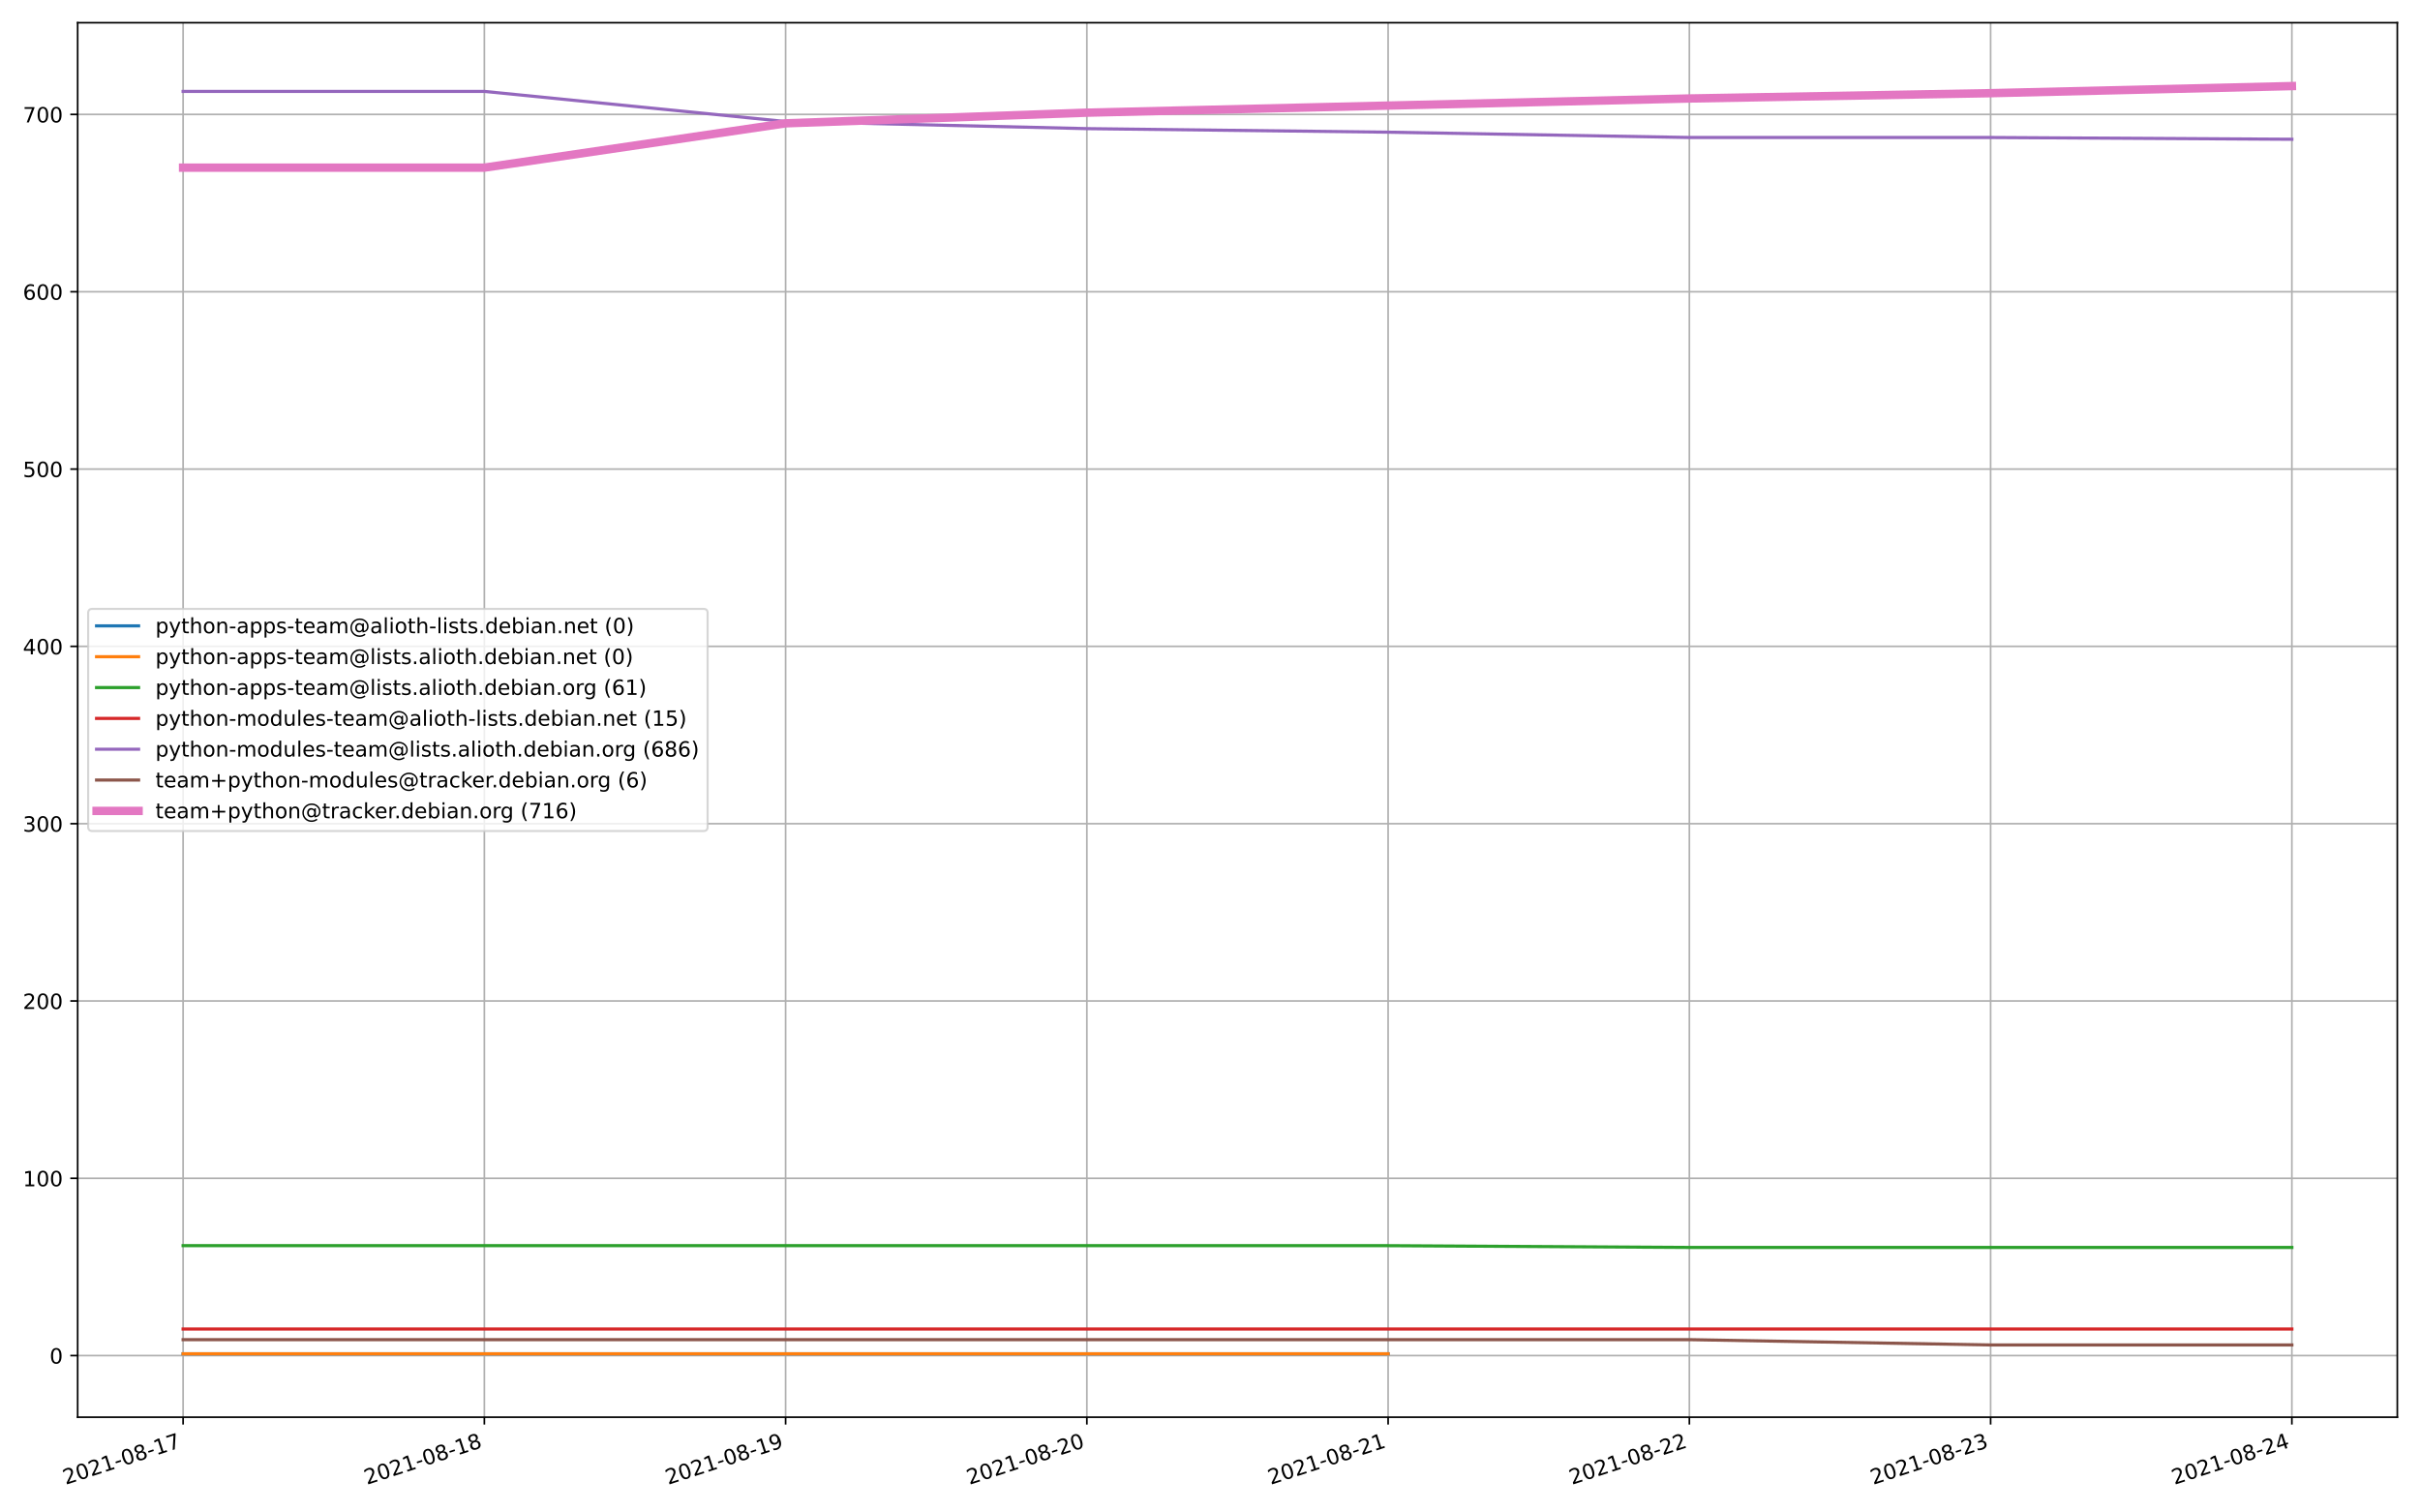 <?xml version="1.0" encoding="utf-8" standalone="no"?>
<!DOCTYPE svg PUBLIC "-//W3C//DTD SVG 1.1//EN"
  "http://www.w3.org/Graphics/SVG/1.1/DTD/svg11.dtd">
<!-- Created with matplotlib (https://matplotlib.org/) -->
<svg height="720pt" version="1.1" viewBox="0 0 1152 720" width="1152pt" xmlns="http://www.w3.org/2000/svg" xmlns:xlink="http://www.w3.org/1999/xlink">
 <defs>
  <style type="text/css">*{stroke-linecap:butt;stroke-linejoin:round;}</style>
 </defs>
 <g id="figure_1">
  <g id="patch_1">
   <path d="M 0 720 
L 1152 720 
L 1152 0 
L 0 0 
z
" style="fill:#ffffff;"/>
  </g>
  <g id="axes_1">
   <g id="patch_2">
    <path d="M 36.97 674.647 
L 1141.2 674.647 
L 1141.2 10.8 
L 36.97 10.8 
z
" style="fill:#ffffff;"/>
   </g>
   <g id="matplotlib.axis_1">
    <g id="xtick_1">
     <g id="line2d_1">
      <path clip-path="url(#p0befd4558a)" d="M 87.162 674.647 
L 87.162 10.8 
" style="fill:none;stroke:#b0b0b0;stroke-linecap:square;stroke-width:0.8;"/>
     </g>
     <g id="line2d_2">
      <defs>
       <path d="M 0 0 
L 0 3.5 
" id="m22c83b4090" style="stroke:#000000;stroke-width:0.8;"/>
      </defs>
      <g>
       <use style="stroke:#000000;stroke-width:0.8;" x="87.162" xlink:href="#m22c83b4090" y="674.647"/>
      </g>
     </g>
     <g id="text_1">
      <!-- 2021-08-17 -->
      <g transform="translate(31.248 706.832)rotate(-18)scale(0.1 -0.1)">
       <defs>
        <path d="M 19.188 8.297 
L 53.609 8.297 
L 53.609 0 
L 7.328 0 
L 7.328 8.297 
Q 12.938 14.109 22.625 23.891 
Q 32.328 33.688 34.812 36.531 
Q 39.547 41.844 41.422 45.531 
Q 43.312 49.219 43.312 52.781 
Q 43.312 58.594 39.234 62.25 
Q 35.156 65.922 28.609 65.922 
Q 23.969 65.922 18.812 64.312 
Q 13.672 62.703 7.812 59.422 
L 7.812 69.391 
Q 13.766 71.781 18.938 73 
Q 24.125 74.219 28.422 74.219 
Q 39.75 74.219 46.484 68.547 
Q 53.219 62.891 53.219 53.422 
Q 53.219 48.922 51.531 44.891 
Q 49.859 40.875 45.406 35.406 
Q 44.188 33.984 37.641 27.219 
Q 31.109 20.453 19.188 8.297 
z
" id="DejaVuSans-50"/>
        <path d="M 31.781 66.406 
Q 24.172 66.406 20.328 58.906 
Q 16.5 51.422 16.5 36.375 
Q 16.5 21.391 20.328 13.891 
Q 24.172 6.391 31.781 6.391 
Q 39.453 6.391 43.281 13.891 
Q 47.125 21.391 47.125 36.375 
Q 47.125 51.422 43.281 58.906 
Q 39.453 66.406 31.781 66.406 
z
M 31.781 74.219 
Q 44.047 74.219 50.516 64.516 
Q 56.984 54.828 56.984 36.375 
Q 56.984 17.969 50.516 8.266 
Q 44.047 -1.422 31.781 -1.422 
Q 19.531 -1.422 13.062 8.266 
Q 6.594 17.969 6.594 36.375 
Q 6.594 54.828 13.062 64.516 
Q 19.531 74.219 31.781 74.219 
z
" id="DejaVuSans-48"/>
        <path d="M 12.406 8.297 
L 28.516 8.297 
L 28.516 63.922 
L 10.984 60.406 
L 10.984 69.391 
L 28.422 72.906 
L 38.281 72.906 
L 38.281 8.297 
L 54.391 8.297 
L 54.391 0 
L 12.406 0 
z
" id="DejaVuSans-49"/>
        <path d="M 4.891 31.391 
L 31.203 31.391 
L 31.203 23.391 
L 4.891 23.391 
z
" id="DejaVuSans-45"/>
        <path d="M 31.781 34.625 
Q 24.75 34.625 20.719 30.859 
Q 16.703 27.094 16.703 20.516 
Q 16.703 13.922 20.719 10.156 
Q 24.75 6.391 31.781 6.391 
Q 38.812 6.391 42.859 10.172 
Q 46.922 13.969 46.922 20.516 
Q 46.922 27.094 42.891 30.859 
Q 38.875 34.625 31.781 34.625 
z
M 21.922 38.812 
Q 15.578 40.375 12.031 44.719 
Q 8.5 49.078 8.5 55.328 
Q 8.5 64.062 14.719 69.141 
Q 20.953 74.219 31.781 74.219 
Q 42.672 74.219 48.875 69.141 
Q 55.078 64.062 55.078 55.328 
Q 55.078 49.078 51.531 44.719 
Q 48 40.375 41.703 38.812 
Q 48.828 37.156 52.797 32.312 
Q 56.781 27.484 56.781 20.516 
Q 56.781 9.906 50.312 4.234 
Q 43.844 -1.422 31.781 -1.422 
Q 19.734 -1.422 13.25 4.234 
Q 6.781 9.906 6.781 20.516 
Q 6.781 27.484 10.781 32.312 
Q 14.797 37.156 21.922 38.812 
z
M 18.312 54.391 
Q 18.312 48.734 21.844 45.562 
Q 25.391 42.391 31.781 42.391 
Q 38.141 42.391 41.719 45.562 
Q 45.312 48.734 45.312 54.391 
Q 45.312 60.062 41.719 63.234 
Q 38.141 66.406 31.781 66.406 
Q 25.391 66.406 21.844 63.234 
Q 18.312 60.062 18.312 54.391 
z
" id="DejaVuSans-56"/>
        <path d="M 8.203 72.906 
L 55.078 72.906 
L 55.078 68.703 
L 28.609 0 
L 18.312 0 
L 43.219 64.594 
L 8.203 64.594 
z
" id="DejaVuSans-55"/>
       </defs>
       <use xlink:href="#DejaVuSans-50"/>
       <use x="63.623" xlink:href="#DejaVuSans-48"/>
       <use x="127.246" xlink:href="#DejaVuSans-50"/>
       <use x="190.869" xlink:href="#DejaVuSans-49"/>
       <use x="254.492" xlink:href="#DejaVuSans-45"/>
       <use x="290.576" xlink:href="#DejaVuSans-48"/>
       <use x="354.199" xlink:href="#DejaVuSans-56"/>
       <use x="417.822" xlink:href="#DejaVuSans-45"/>
       <use x="453.906" xlink:href="#DejaVuSans-49"/>
       <use x="517.529" xlink:href="#DejaVuSans-55"/>
      </g>
     </g>
    </g>
    <g id="xtick_2">
     <g id="line2d_3">
      <path clip-path="url(#p0befd4558a)" d="M 230.569 674.647 
L 230.569 10.8 
" style="fill:none;stroke:#b0b0b0;stroke-linecap:square;stroke-width:0.8;"/>
     </g>
     <g id="line2d_4">
      <g>
       <use style="stroke:#000000;stroke-width:0.8;" x="230.569" xlink:href="#m22c83b4090" y="674.647"/>
      </g>
     </g>
     <g id="text_2">
      <!-- 2021-08-18 -->
      <g transform="translate(174.655 706.832)rotate(-18)scale(0.1 -0.1)">
       <use xlink:href="#DejaVuSans-50"/>
       <use x="63.623" xlink:href="#DejaVuSans-48"/>
       <use x="127.246" xlink:href="#DejaVuSans-50"/>
       <use x="190.869" xlink:href="#DejaVuSans-49"/>
       <use x="254.492" xlink:href="#DejaVuSans-45"/>
       <use x="290.576" xlink:href="#DejaVuSans-48"/>
       <use x="354.199" xlink:href="#DejaVuSans-56"/>
       <use x="417.822" xlink:href="#DejaVuSans-45"/>
       <use x="453.906" xlink:href="#DejaVuSans-49"/>
       <use x="517.529" xlink:href="#DejaVuSans-56"/>
      </g>
     </g>
    </g>
    <g id="xtick_3">
     <g id="line2d_5">
      <path clip-path="url(#p0befd4558a)" d="M 373.975 674.647 
L 373.975 10.8 
" style="fill:none;stroke:#b0b0b0;stroke-linecap:square;stroke-width:0.8;"/>
     </g>
     <g id="line2d_6">
      <g>
       <use style="stroke:#000000;stroke-width:0.8;" x="373.975" xlink:href="#m22c83b4090" y="674.647"/>
      </g>
     </g>
     <g id="text_3">
      <!-- 2021-08-19 -->
      <g transform="translate(318.061 706.832)rotate(-18)scale(0.1 -0.1)">
       <defs>
        <path d="M 10.984 1.516 
L 10.984 10.5 
Q 14.703 8.734 18.5 7.812 
Q 22.312 6.891 25.984 6.891 
Q 35.75 6.891 40.891 13.453 
Q 46.047 20.016 46.781 33.406 
Q 43.953 29.203 39.594 26.953 
Q 35.25 24.703 29.984 24.703 
Q 19.047 24.703 12.672 31.312 
Q 6.297 37.938 6.297 49.422 
Q 6.297 60.641 12.938 67.422 
Q 19.578 74.219 30.609 74.219 
Q 43.266 74.219 49.922 64.516 
Q 56.594 54.828 56.594 36.375 
Q 56.594 19.141 48.406 8.859 
Q 40.234 -1.422 26.422 -1.422 
Q 22.703 -1.422 18.891 -0.688 
Q 15.094 0.047 10.984 1.516 
z
M 30.609 32.422 
Q 37.25 32.422 41.125 36.953 
Q 45.016 41.5 45.016 49.422 
Q 45.016 57.281 41.125 61.844 
Q 37.25 66.406 30.609 66.406 
Q 23.969 66.406 20.094 61.844 
Q 16.219 57.281 16.219 49.422 
Q 16.219 41.5 20.094 36.953 
Q 23.969 32.422 30.609 32.422 
z
" id="DejaVuSans-57"/>
       </defs>
       <use xlink:href="#DejaVuSans-50"/>
       <use x="63.623" xlink:href="#DejaVuSans-48"/>
       <use x="127.246" xlink:href="#DejaVuSans-50"/>
       <use x="190.869" xlink:href="#DejaVuSans-49"/>
       <use x="254.492" xlink:href="#DejaVuSans-45"/>
       <use x="290.576" xlink:href="#DejaVuSans-48"/>
       <use x="354.199" xlink:href="#DejaVuSans-56"/>
       <use x="417.822" xlink:href="#DejaVuSans-45"/>
       <use x="453.906" xlink:href="#DejaVuSans-49"/>
       <use x="517.529" xlink:href="#DejaVuSans-57"/>
      </g>
     </g>
    </g>
    <g id="xtick_4">
     <g id="line2d_7">
      <path clip-path="url(#p0befd4558a)" d="M 517.382 674.647 
L 517.382 10.8 
" style="fill:none;stroke:#b0b0b0;stroke-linecap:square;stroke-width:0.8;"/>
     </g>
     <g id="line2d_8">
      <g>
       <use style="stroke:#000000;stroke-width:0.8;" x="517.382" xlink:href="#m22c83b4090" y="674.647"/>
      </g>
     </g>
     <g id="text_4">
      <!-- 2021-08-20 -->
      <g transform="translate(461.468 706.832)rotate(-18)scale(0.1 -0.1)">
       <use xlink:href="#DejaVuSans-50"/>
       <use x="63.623" xlink:href="#DejaVuSans-48"/>
       <use x="127.246" xlink:href="#DejaVuSans-50"/>
       <use x="190.869" xlink:href="#DejaVuSans-49"/>
       <use x="254.492" xlink:href="#DejaVuSans-45"/>
       <use x="290.576" xlink:href="#DejaVuSans-48"/>
       <use x="354.199" xlink:href="#DejaVuSans-56"/>
       <use x="417.822" xlink:href="#DejaVuSans-45"/>
       <use x="453.906" xlink:href="#DejaVuSans-50"/>
       <use x="517.529" xlink:href="#DejaVuSans-48"/>
      </g>
     </g>
    </g>
    <g id="xtick_5">
     <g id="line2d_9">
      <path clip-path="url(#p0befd4558a)" d="M 660.788 674.647 
L 660.788 10.8 
" style="fill:none;stroke:#b0b0b0;stroke-linecap:square;stroke-width:0.8;"/>
     </g>
     <g id="line2d_10">
      <g>
       <use style="stroke:#000000;stroke-width:0.8;" x="660.788" xlink:href="#m22c83b4090" y="674.647"/>
      </g>
     </g>
     <g id="text_5">
      <!-- 2021-08-21 -->
      <g transform="translate(604.874 706.832)rotate(-18)scale(0.1 -0.1)">
       <use xlink:href="#DejaVuSans-50"/>
       <use x="63.623" xlink:href="#DejaVuSans-48"/>
       <use x="127.246" xlink:href="#DejaVuSans-50"/>
       <use x="190.869" xlink:href="#DejaVuSans-49"/>
       <use x="254.492" xlink:href="#DejaVuSans-45"/>
       <use x="290.576" xlink:href="#DejaVuSans-48"/>
       <use x="354.199" xlink:href="#DejaVuSans-56"/>
       <use x="417.822" xlink:href="#DejaVuSans-45"/>
       <use x="453.906" xlink:href="#DejaVuSans-50"/>
       <use x="517.529" xlink:href="#DejaVuSans-49"/>
      </g>
     </g>
    </g>
    <g id="xtick_6">
     <g id="line2d_11">
      <path clip-path="url(#p0befd4558a)" d="M 804.195 674.647 
L 804.195 10.8 
" style="fill:none;stroke:#b0b0b0;stroke-linecap:square;stroke-width:0.8;"/>
     </g>
     <g id="line2d_12">
      <g>
       <use style="stroke:#000000;stroke-width:0.8;" x="804.195" xlink:href="#m22c83b4090" y="674.647"/>
      </g>
     </g>
     <g id="text_6">
      <!-- 2021-08-22 -->
      <g transform="translate(748.281 706.832)rotate(-18)scale(0.1 -0.1)">
       <use xlink:href="#DejaVuSans-50"/>
       <use x="63.623" xlink:href="#DejaVuSans-48"/>
       <use x="127.246" xlink:href="#DejaVuSans-50"/>
       <use x="190.869" xlink:href="#DejaVuSans-49"/>
       <use x="254.492" xlink:href="#DejaVuSans-45"/>
       <use x="290.576" xlink:href="#DejaVuSans-48"/>
       <use x="354.199" xlink:href="#DejaVuSans-56"/>
       <use x="417.822" xlink:href="#DejaVuSans-45"/>
       <use x="453.906" xlink:href="#DejaVuSans-50"/>
       <use x="517.529" xlink:href="#DejaVuSans-50"/>
      </g>
     </g>
    </g>
    <g id="xtick_7">
     <g id="line2d_13">
      <path clip-path="url(#p0befd4558a)" d="M 947.601 674.647 
L 947.601 10.8 
" style="fill:none;stroke:#b0b0b0;stroke-linecap:square;stroke-width:0.8;"/>
     </g>
     <g id="line2d_14">
      <g>
       <use style="stroke:#000000;stroke-width:0.8;" x="947.601" xlink:href="#m22c83b4090" y="674.647"/>
      </g>
     </g>
     <g id="text_7">
      <!-- 2021-08-23 -->
      <g transform="translate(891.687 706.832)rotate(-18)scale(0.1 -0.1)">
       <defs>
        <path d="M 40.578 39.312 
Q 47.656 37.797 51.625 33 
Q 55.609 28.219 55.609 21.188 
Q 55.609 10.406 48.188 4.484 
Q 40.766 -1.422 27.094 -1.422 
Q 22.516 -1.422 17.656 -0.516 
Q 12.797 0.391 7.625 2.203 
L 7.625 11.719 
Q 11.719 9.328 16.594 8.109 
Q 21.484 6.891 26.812 6.891 
Q 36.078 6.891 40.938 10.547 
Q 45.797 14.203 45.797 21.188 
Q 45.797 27.641 41.281 31.266 
Q 36.766 34.906 28.719 34.906 
L 20.219 34.906 
L 20.219 43.016 
L 29.109 43.016 
Q 36.375 43.016 40.234 45.922 
Q 44.094 48.828 44.094 54.297 
Q 44.094 59.906 40.109 62.906 
Q 36.141 65.922 28.719 65.922 
Q 24.656 65.922 20.016 65.031 
Q 15.375 64.156 9.812 62.312 
L 9.812 71.094 
Q 15.438 72.656 20.344 73.438 
Q 25.25 74.219 29.594 74.219 
Q 40.828 74.219 47.359 69.109 
Q 53.906 64.016 53.906 55.328 
Q 53.906 49.266 50.438 45.094 
Q 46.969 40.922 40.578 39.312 
z
" id="DejaVuSans-51"/>
       </defs>
       <use xlink:href="#DejaVuSans-50"/>
       <use x="63.623" xlink:href="#DejaVuSans-48"/>
       <use x="127.246" xlink:href="#DejaVuSans-50"/>
       <use x="190.869" xlink:href="#DejaVuSans-49"/>
       <use x="254.492" xlink:href="#DejaVuSans-45"/>
       <use x="290.576" xlink:href="#DejaVuSans-48"/>
       <use x="354.199" xlink:href="#DejaVuSans-56"/>
       <use x="417.822" xlink:href="#DejaVuSans-45"/>
       <use x="453.906" xlink:href="#DejaVuSans-50"/>
       <use x="517.529" xlink:href="#DejaVuSans-51"/>
      </g>
     </g>
    </g>
    <g id="xtick_8">
     <g id="line2d_15">
      <path clip-path="url(#p0befd4558a)" d="M 1091.008 674.647 
L 1091.008 10.8 
" style="fill:none;stroke:#b0b0b0;stroke-linecap:square;stroke-width:0.8;"/>
     </g>
     <g id="line2d_16">
      <g>
       <use style="stroke:#000000;stroke-width:0.8;" x="1091.008" xlink:href="#m22c83b4090" y="674.647"/>
      </g>
     </g>
     <g id="text_8">
      <!-- 2021-08-24 -->
      <g transform="translate(1035.094 706.832)rotate(-18)scale(0.1 -0.1)">
       <defs>
        <path d="M 37.797 64.312 
L 12.891 25.391 
L 37.797 25.391 
z
M 35.203 72.906 
L 47.609 72.906 
L 47.609 25.391 
L 58.016 25.391 
L 58.016 17.188 
L 47.609 17.188 
L 47.609 0 
L 37.797 0 
L 37.797 17.188 
L 4.891 17.188 
L 4.891 26.703 
z
" id="DejaVuSans-52"/>
       </defs>
       <use xlink:href="#DejaVuSans-50"/>
       <use x="63.623" xlink:href="#DejaVuSans-48"/>
       <use x="127.246" xlink:href="#DejaVuSans-50"/>
       <use x="190.869" xlink:href="#DejaVuSans-49"/>
       <use x="254.492" xlink:href="#DejaVuSans-45"/>
       <use x="290.576" xlink:href="#DejaVuSans-48"/>
       <use x="354.199" xlink:href="#DejaVuSans-56"/>
       <use x="417.822" xlink:href="#DejaVuSans-45"/>
       <use x="453.906" xlink:href="#DejaVuSans-50"/>
       <use x="517.529" xlink:href="#DejaVuSans-52"/>
      </g>
     </g>
    </g>
   </g>
   <g id="matplotlib.axis_2">
    <g id="ytick_1">
     <g id="line2d_17">
      <path clip-path="url(#p0befd4558a)" d="M 36.97 645.316 
L 1141.2 645.316 
" style="fill:none;stroke:#b0b0b0;stroke-linecap:square;stroke-width:0.8;"/>
     </g>
     <g id="line2d_18">
      <defs>
       <path d="M 0 0 
L -3.5 0 
" id="me5b7f64c35" style="stroke:#000000;stroke-width:0.8;"/>
      </defs>
      <g>
       <use style="stroke:#000000;stroke-width:0.8;" x="36.97" xlink:href="#me5b7f64c35" y="645.316"/>
      </g>
     </g>
     <g id="text_9">
      <!-- 0 -->
      <g transform="translate(23.608 649.116)scale(0.1 -0.1)">
       <use xlink:href="#DejaVuSans-48"/>
      </g>
     </g>
    </g>
    <g id="ytick_2">
     <g id="line2d_19">
      <path clip-path="url(#p0befd4558a)" d="M 36.97 560.911 
L 1141.2 560.911 
" style="fill:none;stroke:#b0b0b0;stroke-linecap:square;stroke-width:0.8;"/>
     </g>
     <g id="line2d_20">
      <g>
       <use style="stroke:#000000;stroke-width:0.8;" x="36.97" xlink:href="#me5b7f64c35" y="560.911"/>
      </g>
     </g>
     <g id="text_10">
      <!-- 100 -->
      <g transform="translate(10.883 564.71)scale(0.1 -0.1)">
       <use xlink:href="#DejaVuSans-49"/>
       <use x="63.623" xlink:href="#DejaVuSans-48"/>
       <use x="127.246" xlink:href="#DejaVuSans-48"/>
      </g>
     </g>
    </g>
    <g id="ytick_3">
     <g id="line2d_21">
      <path clip-path="url(#p0befd4558a)" d="M 36.97 476.506 
L 1141.2 476.506 
" style="fill:none;stroke:#b0b0b0;stroke-linecap:square;stroke-width:0.8;"/>
     </g>
     <g id="line2d_22">
      <g>
       <use style="stroke:#000000;stroke-width:0.8;" x="36.97" xlink:href="#me5b7f64c35" y="476.506"/>
      </g>
     </g>
     <g id="text_11">
      <!-- 200 -->
      <g transform="translate(10.883 480.305)scale(0.1 -0.1)">
       <use xlink:href="#DejaVuSans-50"/>
       <use x="63.623" xlink:href="#DejaVuSans-48"/>
       <use x="127.246" xlink:href="#DejaVuSans-48"/>
      </g>
     </g>
    </g>
    <g id="ytick_4">
     <g id="line2d_23">
      <path clip-path="url(#p0befd4558a)" d="M 36.97 392.101 
L 1141.2 392.101 
" style="fill:none;stroke:#b0b0b0;stroke-linecap:square;stroke-width:0.8;"/>
     </g>
     <g id="line2d_24">
      <g>
       <use style="stroke:#000000;stroke-width:0.8;" x="36.97" xlink:href="#me5b7f64c35" y="392.101"/>
      </g>
     </g>
     <g id="text_12">
      <!-- 300 -->
      <g transform="translate(10.883 395.9)scale(0.1 -0.1)">
       <use xlink:href="#DejaVuSans-51"/>
       <use x="63.623" xlink:href="#DejaVuSans-48"/>
       <use x="127.246" xlink:href="#DejaVuSans-48"/>
      </g>
     </g>
    </g>
    <g id="ytick_5">
     <g id="line2d_25">
      <path clip-path="url(#p0befd4558a)" d="M 36.97 307.695 
L 1141.2 307.695 
" style="fill:none;stroke:#b0b0b0;stroke-linecap:square;stroke-width:0.8;"/>
     </g>
     <g id="line2d_26">
      <g>
       <use style="stroke:#000000;stroke-width:0.8;" x="36.97" xlink:href="#me5b7f64c35" y="307.695"/>
      </g>
     </g>
     <g id="text_13">
      <!-- 400 -->
      <g transform="translate(10.883 311.495)scale(0.1 -0.1)">
       <use xlink:href="#DejaVuSans-52"/>
       <use x="63.623" xlink:href="#DejaVuSans-48"/>
       <use x="127.246" xlink:href="#DejaVuSans-48"/>
      </g>
     </g>
    </g>
    <g id="ytick_6">
     <g id="line2d_27">
      <path clip-path="url(#p0befd4558a)" d="M 36.97 223.29 
L 1141.2 223.29 
" style="fill:none;stroke:#b0b0b0;stroke-linecap:square;stroke-width:0.8;"/>
     </g>
     <g id="line2d_28">
      <g>
       <use style="stroke:#000000;stroke-width:0.8;" x="36.97" xlink:href="#me5b7f64c35" y="223.29"/>
      </g>
     </g>
     <g id="text_14">
      <!-- 500 -->
      <g transform="translate(10.883 227.089)scale(0.1 -0.1)">
       <defs>
        <path d="M 10.797 72.906 
L 49.516 72.906 
L 49.516 64.594 
L 19.828 64.594 
L 19.828 46.734 
Q 21.969 47.469 24.109 47.828 
Q 26.266 48.188 28.422 48.188 
Q 40.625 48.188 47.75 41.5 
Q 54.891 34.812 54.891 23.391 
Q 54.891 11.625 47.562 5.094 
Q 40.234 -1.422 26.906 -1.422 
Q 22.312 -1.422 17.547 -0.641 
Q 12.797 0.141 7.719 1.703 
L 7.719 11.625 
Q 12.109 9.234 16.797 8.062 
Q 21.484 6.891 26.703 6.891 
Q 35.156 6.891 40.078 11.328 
Q 45.016 15.766 45.016 23.391 
Q 45.016 31 40.078 35.438 
Q 35.156 39.891 26.703 39.891 
Q 22.75 39.891 18.812 39.016 
Q 14.891 38.141 10.797 36.281 
z
" id="DejaVuSans-53"/>
       </defs>
       <use xlink:href="#DejaVuSans-53"/>
       <use x="63.623" xlink:href="#DejaVuSans-48"/>
       <use x="127.246" xlink:href="#DejaVuSans-48"/>
      </g>
     </g>
    </g>
    <g id="ytick_7">
     <g id="line2d_29">
      <path clip-path="url(#p0befd4558a)" d="M 36.97 138.885 
L 1141.2 138.885 
" style="fill:none;stroke:#b0b0b0;stroke-linecap:square;stroke-width:0.8;"/>
     </g>
     <g id="line2d_30">
      <g>
       <use style="stroke:#000000;stroke-width:0.8;" x="36.97" xlink:href="#me5b7f64c35" y="138.885"/>
      </g>
     </g>
     <g id="text_15">
      <!-- 600 -->
      <g transform="translate(10.883 142.684)scale(0.1 -0.1)">
       <defs>
        <path d="M 33.016 40.375 
Q 26.375 40.375 22.484 35.828 
Q 18.609 31.297 18.609 23.391 
Q 18.609 15.531 22.484 10.953 
Q 26.375 6.391 33.016 6.391 
Q 39.656 6.391 43.531 10.953 
Q 47.406 15.531 47.406 23.391 
Q 47.406 31.297 43.531 35.828 
Q 39.656 40.375 33.016 40.375 
z
M 52.594 71.297 
L 52.594 62.312 
Q 48.875 64.062 45.094 64.984 
Q 41.312 65.922 37.594 65.922 
Q 27.828 65.922 22.672 59.328 
Q 17.531 52.734 16.797 39.406 
Q 19.672 43.656 24.016 45.922 
Q 28.375 48.188 33.594 48.188 
Q 44.578 48.188 50.953 41.516 
Q 57.328 34.859 57.328 23.391 
Q 57.328 12.156 50.688 5.359 
Q 44.047 -1.422 33.016 -1.422 
Q 20.359 -1.422 13.672 8.266 
Q 6.984 17.969 6.984 36.375 
Q 6.984 53.656 15.188 63.938 
Q 23.391 74.219 37.203 74.219 
Q 40.922 74.219 44.703 73.484 
Q 48.484 72.75 52.594 71.297 
z
" id="DejaVuSans-54"/>
       </defs>
       <use xlink:href="#DejaVuSans-54"/>
       <use x="63.623" xlink:href="#DejaVuSans-48"/>
       <use x="127.246" xlink:href="#DejaVuSans-48"/>
      </g>
     </g>
    </g>
    <g id="ytick_8">
     <g id="line2d_31">
      <path clip-path="url(#p0befd4558a)" d="M 36.97 54.48 
L 1141.2 54.48 
" style="fill:none;stroke:#b0b0b0;stroke-linecap:square;stroke-width:0.8;"/>
     </g>
     <g id="line2d_32">
      <g>
       <use style="stroke:#000000;stroke-width:0.8;" x="36.97" xlink:href="#me5b7f64c35" y="54.48"/>
      </g>
     </g>
     <g id="text_16">
      <!-- 700 -->
      <g transform="translate(10.883 58.279)scale(0.1 -0.1)">
       <use xlink:href="#DejaVuSans-55"/>
       <use x="63.623" xlink:href="#DejaVuSans-48"/>
       <use x="127.246" xlink:href="#DejaVuSans-48"/>
      </g>
     </g>
    </g>
   </g>
   <g id="line2d_33">
    <path clip-path="url(#p0befd4558a)" d="M 87.162 644.472 
L 230.569 644.472 
L 373.975 644.472 
L 517.382 644.472 
L 660.788 644.472 
" style="fill:none;stroke:#1f77b4;stroke-linecap:square;stroke-width:1.5;"/>
   </g>
   <g id="line2d_34">
    <path clip-path="url(#p0befd4558a)" d="M 87.162 644.472 
L 230.569 644.472 
L 373.975 644.472 
L 517.382 644.472 
L 660.788 644.472 
" style="fill:none;stroke:#ff7f0e;stroke-linecap:square;stroke-width:1.5;"/>
   </g>
   <g id="line2d_35">
    <path clip-path="url(#p0befd4558a)" d="M 87.162 592.985 
L 230.569 592.985 
L 373.975 592.985 
L 517.382 592.985 
L 660.788 592.985 
L 804.195 593.829 
L 947.601 593.829 
L 1091.008 593.829 
" style="fill:none;stroke:#2ca02c;stroke-linecap:square;stroke-width:1.5;"/>
   </g>
   <g id="line2d_36">
    <path clip-path="url(#p0befd4558a)" d="M 87.162 632.656 
L 230.569 632.656 
L 373.975 632.656 
L 517.382 632.656 
L 660.788 632.656 
L 804.195 632.656 
L 947.601 632.656 
L 1091.008 632.656 
" style="fill:none;stroke:#d62728;stroke-linecap:square;stroke-width:1.5;"/>
   </g>
   <g id="line2d_37">
    <path clip-path="url(#p0befd4558a)" d="M 87.162 43.507 
L 230.569 43.507 
L 373.975 57.856 
L 517.382 61.232 
L 660.788 62.92 
L 804.195 65.452 
L 947.601 65.452 
L 1091.008 66.296 
" style="fill:none;stroke:#9467bd;stroke-linecap:square;stroke-width:1.5;"/>
   </g>
   <g id="line2d_38">
    <path clip-path="url(#p0befd4558a)" d="M 87.162 637.72 
L 230.569 637.72 
L 373.975 637.72 
L 517.382 637.72 
L 660.788 637.72 
L 804.195 637.72 
L 947.601 640.252 
L 1091.008 640.252 
" style="fill:none;stroke:#8c564b;stroke-linecap:square;stroke-width:1.5;"/>
   </g>
   <g id="line2d_39">
    <path clip-path="url(#p0befd4558a)" d="M 87.162 79.801 
L 230.569 79.801 
L 373.975 58.7 
L 517.382 53.636 
L 660.788 50.259 
L 804.195 46.883 
L 947.601 44.351 
L 1091.008 40.975 
" style="fill:none;stroke:#e377c2;stroke-linecap:square;stroke-width:4;"/>
   </g>
   <g id="patch_3">
    <path d="M 36.97 674.647 
L 36.97 10.8 
" style="fill:none;stroke:#000000;stroke-linecap:square;stroke-linejoin:miter;stroke-width:0.8;"/>
   </g>
   <g id="patch_4">
    <path d="M 1141.2 674.647 
L 1141.2 10.8 
" style="fill:none;stroke:#000000;stroke-linecap:square;stroke-linejoin:miter;stroke-width:0.8;"/>
   </g>
   <g id="patch_5">
    <path d="M 36.97 674.647 
L 1141.2 674.647 
" style="fill:none;stroke:#000000;stroke-linecap:square;stroke-linejoin:miter;stroke-width:0.8;"/>
   </g>
   <g id="patch_6">
    <path d="M 36.97 10.8 
L 1141.2 10.8 
" style="fill:none;stroke:#000000;stroke-linecap:square;stroke-linejoin:miter;stroke-width:0.8;"/>
   </g>
   <g id="legend_1">
    <g id="patch_7">
     <path d="M 43.97 395.597 
L 334.851 395.597 
Q 336.851 395.597 336.851 393.597 
L 336.851 291.85 
Q 336.851 289.85 334.851 289.85 
L 43.97 289.85 
Q 41.97 289.85 41.97 291.85 
L 41.97 393.597 
Q 41.97 395.597 43.97 395.597 
z
" style="fill:#ffffff;opacity:0.8;stroke:#cccccc;stroke-linejoin:miter;"/>
    </g>
    <g id="line2d_40">
     <path d="M 45.97 297.949 
L 65.97 297.949 
" style="fill:none;stroke:#1f77b4;stroke-linecap:square;stroke-width:1.5;"/>
    </g>
    <g id="line2d_41"/>
    <g id="text_17">
     <!-- python-apps-team@alioth-lists.debian.net (0) -->
     <g transform="translate(73.97 301.449)scale(0.1 -0.1)">
      <defs>
       <path d="M 18.109 8.203 
L 18.109 -20.797 
L 9.078 -20.797 
L 9.078 54.688 
L 18.109 54.688 
L 18.109 46.391 
Q 20.953 51.266 25.266 53.625 
Q 29.594 56 35.594 56 
Q 45.562 56 51.781 48.094 
Q 58.016 40.188 58.016 27.297 
Q 58.016 14.406 51.781 6.484 
Q 45.562 -1.422 35.594 -1.422 
Q 29.594 -1.422 25.266 0.953 
Q 20.953 3.328 18.109 8.203 
z
M 48.688 27.297 
Q 48.688 37.203 44.609 42.844 
Q 40.531 48.484 33.406 48.484 
Q 26.266 48.484 22.188 42.844 
Q 18.109 37.203 18.109 27.297 
Q 18.109 17.391 22.188 11.75 
Q 26.266 6.109 33.406 6.109 
Q 40.531 6.109 44.609 11.75 
Q 48.688 17.391 48.688 27.297 
z
" id="DejaVuSans-112"/>
       <path d="M 32.172 -5.078 
Q 28.375 -14.844 24.75 -17.812 
Q 21.141 -20.797 15.094 -20.797 
L 7.906 -20.797 
L 7.906 -13.281 
L 13.188 -13.281 
Q 16.891 -13.281 18.938 -11.516 
Q 21 -9.766 23.484 -3.219 
L 25.094 0.875 
L 2.984 54.688 
L 12.5 54.688 
L 29.594 11.922 
L 46.688 54.688 
L 56.203 54.688 
z
" id="DejaVuSans-121"/>
       <path d="M 18.312 70.219 
L 18.312 54.688 
L 36.812 54.688 
L 36.812 47.703 
L 18.312 47.703 
L 18.312 18.016 
Q 18.312 11.328 20.141 9.422 
Q 21.969 7.516 27.594 7.516 
L 36.812 7.516 
L 36.812 0 
L 27.594 0 
Q 17.188 0 13.234 3.875 
Q 9.281 7.766 9.281 18.016 
L 9.281 47.703 
L 2.688 47.703 
L 2.688 54.688 
L 9.281 54.688 
L 9.281 70.219 
z
" id="DejaVuSans-116"/>
       <path d="M 54.891 33.016 
L 54.891 0 
L 45.906 0 
L 45.906 32.719 
Q 45.906 40.484 42.875 44.328 
Q 39.844 48.188 33.797 48.188 
Q 26.516 48.188 22.312 43.547 
Q 18.109 38.922 18.109 30.906 
L 18.109 0 
L 9.078 0 
L 9.078 75.984 
L 18.109 75.984 
L 18.109 46.188 
Q 21.344 51.125 25.703 53.562 
Q 30.078 56 35.797 56 
Q 45.219 56 50.047 50.172 
Q 54.891 44.344 54.891 33.016 
z
" id="DejaVuSans-104"/>
       <path d="M 30.609 48.391 
Q 23.391 48.391 19.188 42.75 
Q 14.984 37.109 14.984 27.297 
Q 14.984 17.484 19.156 11.844 
Q 23.344 6.203 30.609 6.203 
Q 37.797 6.203 41.984 11.859 
Q 46.188 17.531 46.188 27.297 
Q 46.188 37.016 41.984 42.703 
Q 37.797 48.391 30.609 48.391 
z
M 30.609 56 
Q 42.328 56 49.016 48.375 
Q 55.719 40.766 55.719 27.297 
Q 55.719 13.875 49.016 6.219 
Q 42.328 -1.422 30.609 -1.422 
Q 18.844 -1.422 12.172 6.219 
Q 5.516 13.875 5.516 27.297 
Q 5.516 40.766 12.172 48.375 
Q 18.844 56 30.609 56 
z
" id="DejaVuSans-111"/>
       <path d="M 54.891 33.016 
L 54.891 0 
L 45.906 0 
L 45.906 32.719 
Q 45.906 40.484 42.875 44.328 
Q 39.844 48.188 33.797 48.188 
Q 26.516 48.188 22.312 43.547 
Q 18.109 38.922 18.109 30.906 
L 18.109 0 
L 9.078 0 
L 9.078 54.688 
L 18.109 54.688 
L 18.109 46.188 
Q 21.344 51.125 25.703 53.562 
Q 30.078 56 35.797 56 
Q 45.219 56 50.047 50.172 
Q 54.891 44.344 54.891 33.016 
z
" id="DejaVuSans-110"/>
       <path d="M 34.281 27.484 
Q 23.391 27.484 19.188 25 
Q 14.984 22.516 14.984 16.5 
Q 14.984 11.719 18.141 8.906 
Q 21.297 6.109 26.703 6.109 
Q 34.188 6.109 38.703 11.406 
Q 43.219 16.703 43.219 25.484 
L 43.219 27.484 
z
M 52.203 31.203 
L 52.203 0 
L 43.219 0 
L 43.219 8.297 
Q 40.141 3.328 35.547 0.953 
Q 30.953 -1.422 24.312 -1.422 
Q 15.922 -1.422 10.953 3.297 
Q 6 8.016 6 15.922 
Q 6 25.141 12.172 29.828 
Q 18.359 34.516 30.609 34.516 
L 43.219 34.516 
L 43.219 35.406 
Q 43.219 41.609 39.141 45 
Q 35.062 48.391 27.688 48.391 
Q 23 48.391 18.547 47.266 
Q 14.109 46.141 10.016 43.891 
L 10.016 52.203 
Q 14.938 54.109 19.578 55.047 
Q 24.219 56 28.609 56 
Q 40.484 56 46.344 49.844 
Q 52.203 43.703 52.203 31.203 
z
" id="DejaVuSans-97"/>
       <path d="M 44.281 53.078 
L 44.281 44.578 
Q 40.484 46.531 36.375 47.5 
Q 32.281 48.484 27.875 48.484 
Q 21.188 48.484 17.844 46.438 
Q 14.5 44.391 14.5 40.281 
Q 14.5 37.156 16.891 35.375 
Q 19.281 33.594 26.516 31.984 
L 29.594 31.297 
Q 39.156 29.25 43.188 25.516 
Q 47.219 21.781 47.219 15.094 
Q 47.219 7.469 41.188 3.016 
Q 35.156 -1.422 24.609 -1.422 
Q 20.219 -1.422 15.453 -0.562 
Q 10.688 0.297 5.422 2 
L 5.422 11.281 
Q 10.406 8.688 15.234 7.391 
Q 20.062 6.109 24.812 6.109 
Q 31.156 6.109 34.562 8.281 
Q 37.984 10.453 37.984 14.406 
Q 37.984 18.062 35.516 20.016 
Q 33.062 21.969 24.703 23.781 
L 21.578 24.516 
Q 13.234 26.266 9.516 29.906 
Q 5.812 33.547 5.812 39.891 
Q 5.812 47.609 11.281 51.797 
Q 16.75 56 26.812 56 
Q 31.781 56 36.172 55.266 
Q 40.578 54.547 44.281 53.078 
z
" id="DejaVuSans-115"/>
       <path d="M 56.203 29.594 
L 56.203 25.203 
L 14.891 25.203 
Q 15.484 15.922 20.484 11.062 
Q 25.484 6.203 34.422 6.203 
Q 39.594 6.203 44.453 7.469 
Q 49.312 8.734 54.109 11.281 
L 54.109 2.781 
Q 49.266 0.734 44.188 -0.344 
Q 39.109 -1.422 33.891 -1.422 
Q 20.797 -1.422 13.156 6.188 
Q 5.516 13.812 5.516 26.812 
Q 5.516 40.234 12.766 48.109 
Q 20.016 56 32.328 56 
Q 43.359 56 49.781 48.891 
Q 56.203 41.797 56.203 29.594 
z
M 47.219 32.234 
Q 47.125 39.594 43.094 43.984 
Q 39.062 48.391 32.422 48.391 
Q 24.906 48.391 20.391 44.141 
Q 15.875 39.891 15.188 32.172 
z
" id="DejaVuSans-101"/>
       <path d="M 52 44.188 
Q 55.375 50.25 60.062 53.125 
Q 64.75 56 71.094 56 
Q 79.641 56 84.281 50.016 
Q 88.922 44.047 88.922 33.016 
L 88.922 0 
L 79.891 0 
L 79.891 32.719 
Q 79.891 40.578 77.094 44.375 
Q 74.312 48.188 68.609 48.188 
Q 61.625 48.188 57.562 43.547 
Q 53.516 38.922 53.516 30.906 
L 53.516 0 
L 44.484 0 
L 44.484 32.719 
Q 44.484 40.625 41.703 44.406 
Q 38.922 48.188 33.109 48.188 
Q 26.219 48.188 22.156 43.531 
Q 18.109 38.875 18.109 30.906 
L 18.109 0 
L 9.078 0 
L 9.078 54.688 
L 18.109 54.688 
L 18.109 46.188 
Q 21.188 51.219 25.484 53.609 
Q 29.781 56 35.688 56 
Q 41.656 56 45.828 52.969 
Q 50 49.953 52 44.188 
z
" id="DejaVuSans-109"/>
       <path d="M 37.203 26.219 
Q 37.203 19.234 40.672 15.25 
Q 44.141 11.281 50.203 11.281 
Q 56.203 11.281 59.641 15.281 
Q 63.094 19.281 63.094 26.219 
Q 63.094 33.062 59.578 37.078 
Q 56.062 41.109 50.094 41.109 
Q 44.188 41.109 40.688 37.109 
Q 37.203 33.109 37.203 26.219 
z
M 63.812 11.625 
Q 60.891 7.859 57.109 6.078 
Q 53.328 4.297 48.297 4.297 
Q 39.891 4.297 34.641 10.375 
Q 29.391 16.453 29.391 26.219 
Q 29.391 35.984 34.656 42.078 
Q 39.938 48.188 48.297 48.188 
Q 53.328 48.188 57.125 46.359 
Q 60.938 44.531 63.812 40.828 
L 63.812 47.219 
L 70.797 47.219 
L 70.797 11.281 
Q 77.938 12.359 81.953 17.797 
Q 85.984 23.25 85.984 31.891 
Q 85.984 37.109 84.438 41.703 
Q 82.906 46.297 79.781 50.203 
Q 74.703 56.594 67.406 59.984 
Q 60.109 63.375 51.516 63.375 
Q 45.516 63.375 39.984 61.781 
Q 34.469 60.203 29.781 57.078 
Q 22.125 52.094 17.797 44.016 
Q 13.484 35.938 13.484 26.516 
Q 13.484 18.75 16.281 11.953 
Q 19.094 5.172 24.422 0 
Q 29.547 -5.078 36.281 -7.734 
Q 43.016 -10.406 50.688 -10.406 
Q 56.984 -10.406 63.062 -8.281 
Q 69.141 -6.156 74.219 -2.203 
L 78.609 -7.625 
Q 72.516 -12.359 65.312 -14.875 
Q 58.109 -17.391 50.688 -17.391 
Q 41.656 -17.391 33.641 -14.188 
Q 25.641 -10.984 19.391 -4.891 
Q 13.141 1.219 9.859 9.25 
Q 6.594 17.281 6.594 26.516 
Q 6.594 35.406 9.906 43.453 
Q 13.234 51.516 19.391 57.625 
Q 25.688 63.812 33.938 67.109 
Q 42.188 70.406 51.422 70.406 
Q 61.766 70.406 70.625 66.156 
Q 79.5 61.922 85.5 54.109 
Q 89.156 49.312 91.078 43.703 
Q 93.016 38.094 93.016 32.078 
Q 93.016 19.234 85.25 11.812 
Q 77.484 4.391 63.812 4.109 
z
" id="DejaVuSans-64"/>
       <path d="M 9.422 75.984 
L 18.406 75.984 
L 18.406 0 
L 9.422 0 
z
" id="DejaVuSans-108"/>
       <path d="M 9.422 54.688 
L 18.406 54.688 
L 18.406 0 
L 9.422 0 
z
M 9.422 75.984 
L 18.406 75.984 
L 18.406 64.594 
L 9.422 64.594 
z
" id="DejaVuSans-105"/>
       <path d="M 10.688 12.406 
L 21 12.406 
L 21 0 
L 10.688 0 
z
" id="DejaVuSans-46"/>
       <path d="M 45.406 46.391 
L 45.406 75.984 
L 54.391 75.984 
L 54.391 0 
L 45.406 0 
L 45.406 8.203 
Q 42.578 3.328 38.25 0.953 
Q 33.938 -1.422 27.875 -1.422 
Q 17.969 -1.422 11.734 6.484 
Q 5.516 14.406 5.516 27.297 
Q 5.516 40.188 11.734 48.094 
Q 17.969 56 27.875 56 
Q 33.938 56 38.25 53.625 
Q 42.578 51.266 45.406 46.391 
z
M 14.797 27.297 
Q 14.797 17.391 18.875 11.75 
Q 22.953 6.109 30.078 6.109 
Q 37.203 6.109 41.297 11.75 
Q 45.406 17.391 45.406 27.297 
Q 45.406 37.203 41.297 42.844 
Q 37.203 48.484 30.078 48.484 
Q 22.953 48.484 18.875 42.844 
Q 14.797 37.203 14.797 27.297 
z
" id="DejaVuSans-100"/>
       <path d="M 48.688 27.297 
Q 48.688 37.203 44.609 42.844 
Q 40.531 48.484 33.406 48.484 
Q 26.266 48.484 22.188 42.844 
Q 18.109 37.203 18.109 27.297 
Q 18.109 17.391 22.188 11.75 
Q 26.266 6.109 33.406 6.109 
Q 40.531 6.109 44.609 11.75 
Q 48.688 17.391 48.688 27.297 
z
M 18.109 46.391 
Q 20.953 51.266 25.266 53.625 
Q 29.594 56 35.594 56 
Q 45.562 56 51.781 48.094 
Q 58.016 40.188 58.016 27.297 
Q 58.016 14.406 51.781 6.484 
Q 45.562 -1.422 35.594 -1.422 
Q 29.594 -1.422 25.266 0.953 
Q 20.953 3.328 18.109 8.203 
L 18.109 0 
L 9.078 0 
L 9.078 75.984 
L 18.109 75.984 
z
" id="DejaVuSans-98"/>
       <path id="DejaVuSans-32"/>
       <path d="M 31 75.875 
Q 24.469 64.656 21.281 53.656 
Q 18.109 42.672 18.109 31.391 
Q 18.109 20.125 21.312 9.062 
Q 24.516 -2 31 -13.188 
L 23.188 -13.188 
Q 15.875 -1.703 12.234 9.375 
Q 8.594 20.453 8.594 31.391 
Q 8.594 42.281 12.203 53.312 
Q 15.828 64.359 23.188 75.875 
z
" id="DejaVuSans-40"/>
       <path d="M 8.016 75.875 
L 15.828 75.875 
Q 23.141 64.359 26.781 53.312 
Q 30.422 42.281 30.422 31.391 
Q 30.422 20.453 26.781 9.375 
Q 23.141 -1.703 15.828 -13.188 
L 8.016 -13.188 
Q 14.5 -2 17.703 9.062 
Q 20.906 20.125 20.906 31.391 
Q 20.906 42.672 17.703 53.656 
Q 14.5 64.656 8.016 75.875 
z
" id="DejaVuSans-41"/>
      </defs>
      <use xlink:href="#DejaVuSans-112"/>
      <use x="63.477" xlink:href="#DejaVuSans-121"/>
      <use x="122.656" xlink:href="#DejaVuSans-116"/>
      <use x="161.865" xlink:href="#DejaVuSans-104"/>
      <use x="225.244" xlink:href="#DejaVuSans-111"/>
      <use x="286.426" xlink:href="#DejaVuSans-110"/>
      <use x="349.805" xlink:href="#DejaVuSans-45"/>
      <use x="385.889" xlink:href="#DejaVuSans-97"/>
      <use x="447.168" xlink:href="#DejaVuSans-112"/>
      <use x="510.645" xlink:href="#DejaVuSans-112"/>
      <use x="574.121" xlink:href="#DejaVuSans-115"/>
      <use x="626.221" xlink:href="#DejaVuSans-45"/>
      <use x="662.305" xlink:href="#DejaVuSans-116"/>
      <use x="701.514" xlink:href="#DejaVuSans-101"/>
      <use x="763.037" xlink:href="#DejaVuSans-97"/>
      <use x="824.316" xlink:href="#DejaVuSans-109"/>
      <use x="921.729" xlink:href="#DejaVuSans-64"/>
      <use x="1021.729" xlink:href="#DejaVuSans-97"/>
      <use x="1083.008" xlink:href="#DejaVuSans-108"/>
      <use x="1110.791" xlink:href="#DejaVuSans-105"/>
      <use x="1138.574" xlink:href="#DejaVuSans-111"/>
      <use x="1199.756" xlink:href="#DejaVuSans-116"/>
      <use x="1238.965" xlink:href="#DejaVuSans-104"/>
      <use x="1302.344" xlink:href="#DejaVuSans-45"/>
      <use x="1338.428" xlink:href="#DejaVuSans-108"/>
      <use x="1366.211" xlink:href="#DejaVuSans-105"/>
      <use x="1393.994" xlink:href="#DejaVuSans-115"/>
      <use x="1446.094" xlink:href="#DejaVuSans-116"/>
      <use x="1485.303" xlink:href="#DejaVuSans-115"/>
      <use x="1537.402" xlink:href="#DejaVuSans-46"/>
      <use x="1569.189" xlink:href="#DejaVuSans-100"/>
      <use x="1632.666" xlink:href="#DejaVuSans-101"/>
      <use x="1694.189" xlink:href="#DejaVuSans-98"/>
      <use x="1757.666" xlink:href="#DejaVuSans-105"/>
      <use x="1785.449" xlink:href="#DejaVuSans-97"/>
      <use x="1846.729" xlink:href="#DejaVuSans-110"/>
      <use x="1910.107" xlink:href="#DejaVuSans-46"/>
      <use x="1941.895" xlink:href="#DejaVuSans-110"/>
      <use x="2005.273" xlink:href="#DejaVuSans-101"/>
      <use x="2066.797" xlink:href="#DejaVuSans-116"/>
      <use x="2106.006" xlink:href="#DejaVuSans-32"/>
      <use x="2137.793" xlink:href="#DejaVuSans-40"/>
      <use x="2176.807" xlink:href="#DejaVuSans-48"/>
      <use x="2240.43" xlink:href="#DejaVuSans-41"/>
     </g>
    </g>
    <g id="line2d_42">
     <path d="M 45.97 312.627 
L 65.97 312.627 
" style="fill:none;stroke:#ff7f0e;stroke-linecap:square;stroke-width:1.5;"/>
    </g>
    <g id="line2d_43"/>
    <g id="text_18">
     <!-- python-apps-team@lists.alioth.debian.net (0) -->
     <g transform="translate(73.97 316.127)scale(0.1 -0.1)">
      <use xlink:href="#DejaVuSans-112"/>
      <use x="63.477" xlink:href="#DejaVuSans-121"/>
      <use x="122.656" xlink:href="#DejaVuSans-116"/>
      <use x="161.865" xlink:href="#DejaVuSans-104"/>
      <use x="225.244" xlink:href="#DejaVuSans-111"/>
      <use x="286.426" xlink:href="#DejaVuSans-110"/>
      <use x="349.805" xlink:href="#DejaVuSans-45"/>
      <use x="385.889" xlink:href="#DejaVuSans-97"/>
      <use x="447.168" xlink:href="#DejaVuSans-112"/>
      <use x="510.645" xlink:href="#DejaVuSans-112"/>
      <use x="574.121" xlink:href="#DejaVuSans-115"/>
      <use x="626.221" xlink:href="#DejaVuSans-45"/>
      <use x="662.305" xlink:href="#DejaVuSans-116"/>
      <use x="701.514" xlink:href="#DejaVuSans-101"/>
      <use x="763.037" xlink:href="#DejaVuSans-97"/>
      <use x="824.316" xlink:href="#DejaVuSans-109"/>
      <use x="921.729" xlink:href="#DejaVuSans-64"/>
      <use x="1021.729" xlink:href="#DejaVuSans-108"/>
      <use x="1049.512" xlink:href="#DejaVuSans-105"/>
      <use x="1077.295" xlink:href="#DejaVuSans-115"/>
      <use x="1129.395" xlink:href="#DejaVuSans-116"/>
      <use x="1168.604" xlink:href="#DejaVuSans-115"/>
      <use x="1220.703" xlink:href="#DejaVuSans-46"/>
      <use x="1252.49" xlink:href="#DejaVuSans-97"/>
      <use x="1313.77" xlink:href="#DejaVuSans-108"/>
      <use x="1341.553" xlink:href="#DejaVuSans-105"/>
      <use x="1369.336" xlink:href="#DejaVuSans-111"/>
      <use x="1430.518" xlink:href="#DejaVuSans-116"/>
      <use x="1469.727" xlink:href="#DejaVuSans-104"/>
      <use x="1533.105" xlink:href="#DejaVuSans-46"/>
      <use x="1564.893" xlink:href="#DejaVuSans-100"/>
      <use x="1628.369" xlink:href="#DejaVuSans-101"/>
      <use x="1689.893" xlink:href="#DejaVuSans-98"/>
      <use x="1753.369" xlink:href="#DejaVuSans-105"/>
      <use x="1781.152" xlink:href="#DejaVuSans-97"/>
      <use x="1842.432" xlink:href="#DejaVuSans-110"/>
      <use x="1905.811" xlink:href="#DejaVuSans-46"/>
      <use x="1937.598" xlink:href="#DejaVuSans-110"/>
      <use x="2000.977" xlink:href="#DejaVuSans-101"/>
      <use x="2062.5" xlink:href="#DejaVuSans-116"/>
      <use x="2101.709" xlink:href="#DejaVuSans-32"/>
      <use x="2133.496" xlink:href="#DejaVuSans-40"/>
      <use x="2172.51" xlink:href="#DejaVuSans-48"/>
      <use x="2236.133" xlink:href="#DejaVuSans-41"/>
     </g>
    </g>
    <g id="line2d_44">
     <path d="M 45.97 327.305 
L 65.97 327.305 
" style="fill:none;stroke:#2ca02c;stroke-linecap:square;stroke-width:1.5;"/>
    </g>
    <g id="line2d_45"/>
    <g id="text_19">
     <!-- python-apps-team@lists.alioth.debian.org (61) -->
     <g transform="translate(73.97 330.805)scale(0.1 -0.1)">
      <defs>
       <path d="M 41.109 46.297 
Q 39.594 47.172 37.812 47.578 
Q 36.031 48 33.891 48 
Q 26.266 48 22.188 43.047 
Q 18.109 38.094 18.109 28.812 
L 18.109 0 
L 9.078 0 
L 9.078 54.688 
L 18.109 54.688 
L 18.109 46.188 
Q 20.953 51.172 25.484 53.578 
Q 30.031 56 36.531 56 
Q 37.453 56 38.578 55.875 
Q 39.703 55.766 41.062 55.516 
z
" id="DejaVuSans-114"/>
       <path d="M 45.406 27.984 
Q 45.406 37.75 41.375 43.109 
Q 37.359 48.484 30.078 48.484 
Q 22.859 48.484 18.828 43.109 
Q 14.797 37.75 14.797 27.984 
Q 14.797 18.266 18.828 12.891 
Q 22.859 7.516 30.078 7.516 
Q 37.359 7.516 41.375 12.891 
Q 45.406 18.266 45.406 27.984 
z
M 54.391 6.781 
Q 54.391 -7.172 48.188 -13.984 
Q 42 -20.797 29.203 -20.797 
Q 24.469 -20.797 20.266 -20.094 
Q 16.062 -19.391 12.109 -17.922 
L 12.109 -9.188 
Q 16.062 -11.328 19.922 -12.344 
Q 23.781 -13.375 27.781 -13.375 
Q 36.625 -13.375 41.016 -8.766 
Q 45.406 -4.156 45.406 5.172 
L 45.406 9.625 
Q 42.625 4.781 38.281 2.391 
Q 33.938 0 27.875 0 
Q 17.828 0 11.672 7.656 
Q 5.516 15.328 5.516 27.984 
Q 5.516 40.672 11.672 48.328 
Q 17.828 56 27.875 56 
Q 33.938 56 38.281 53.609 
Q 42.625 51.219 45.406 46.391 
L 45.406 54.688 
L 54.391 54.688 
z
" id="DejaVuSans-103"/>
      </defs>
      <use xlink:href="#DejaVuSans-112"/>
      <use x="63.477" xlink:href="#DejaVuSans-121"/>
      <use x="122.656" xlink:href="#DejaVuSans-116"/>
      <use x="161.865" xlink:href="#DejaVuSans-104"/>
      <use x="225.244" xlink:href="#DejaVuSans-111"/>
      <use x="286.426" xlink:href="#DejaVuSans-110"/>
      <use x="349.805" xlink:href="#DejaVuSans-45"/>
      <use x="385.889" xlink:href="#DejaVuSans-97"/>
      <use x="447.168" xlink:href="#DejaVuSans-112"/>
      <use x="510.645" xlink:href="#DejaVuSans-112"/>
      <use x="574.121" xlink:href="#DejaVuSans-115"/>
      <use x="626.221" xlink:href="#DejaVuSans-45"/>
      <use x="662.305" xlink:href="#DejaVuSans-116"/>
      <use x="701.514" xlink:href="#DejaVuSans-101"/>
      <use x="763.037" xlink:href="#DejaVuSans-97"/>
      <use x="824.316" xlink:href="#DejaVuSans-109"/>
      <use x="921.729" xlink:href="#DejaVuSans-64"/>
      <use x="1021.729" xlink:href="#DejaVuSans-108"/>
      <use x="1049.512" xlink:href="#DejaVuSans-105"/>
      <use x="1077.295" xlink:href="#DejaVuSans-115"/>
      <use x="1129.395" xlink:href="#DejaVuSans-116"/>
      <use x="1168.604" xlink:href="#DejaVuSans-115"/>
      <use x="1220.703" xlink:href="#DejaVuSans-46"/>
      <use x="1252.49" xlink:href="#DejaVuSans-97"/>
      <use x="1313.77" xlink:href="#DejaVuSans-108"/>
      <use x="1341.553" xlink:href="#DejaVuSans-105"/>
      <use x="1369.336" xlink:href="#DejaVuSans-111"/>
      <use x="1430.518" xlink:href="#DejaVuSans-116"/>
      <use x="1469.727" xlink:href="#DejaVuSans-104"/>
      <use x="1533.105" xlink:href="#DejaVuSans-46"/>
      <use x="1564.893" xlink:href="#DejaVuSans-100"/>
      <use x="1628.369" xlink:href="#DejaVuSans-101"/>
      <use x="1689.893" xlink:href="#DejaVuSans-98"/>
      <use x="1753.369" xlink:href="#DejaVuSans-105"/>
      <use x="1781.152" xlink:href="#DejaVuSans-97"/>
      <use x="1842.432" xlink:href="#DejaVuSans-110"/>
      <use x="1905.811" xlink:href="#DejaVuSans-46"/>
      <use x="1937.598" xlink:href="#DejaVuSans-111"/>
      <use x="1998.779" xlink:href="#DejaVuSans-114"/>
      <use x="2038.143" xlink:href="#DejaVuSans-103"/>
      <use x="2101.619" xlink:href="#DejaVuSans-32"/>
      <use x="2133.406" xlink:href="#DejaVuSans-40"/>
      <use x="2172.42" xlink:href="#DejaVuSans-54"/>
      <use x="2236.043" xlink:href="#DejaVuSans-49"/>
      <use x="2299.666" xlink:href="#DejaVuSans-41"/>
     </g>
    </g>
    <g id="line2d_46">
     <path d="M 45.97 341.983 
L 65.97 341.983 
" style="fill:none;stroke:#d62728;stroke-linecap:square;stroke-width:1.5;"/>
    </g>
    <g id="line2d_47"/>
    <g id="text_20">
     <!-- python-modules-team@alioth-lists.debian.net (15) -->
     <g transform="translate(73.97 345.483)scale(0.1 -0.1)">
      <defs>
       <path d="M 8.5 21.578 
L 8.5 54.688 
L 17.484 54.688 
L 17.484 21.922 
Q 17.484 14.156 20.5 10.266 
Q 23.531 6.391 29.594 6.391 
Q 36.859 6.391 41.078 11.031 
Q 45.312 15.672 45.312 23.688 
L 45.312 54.688 
L 54.297 54.688 
L 54.297 0 
L 45.312 0 
L 45.312 8.406 
Q 42.047 3.422 37.719 1 
Q 33.406 -1.422 27.688 -1.422 
Q 18.266 -1.422 13.375 4.438 
Q 8.5 10.297 8.5 21.578 
z
M 31.109 56 
z
" id="DejaVuSans-117"/>
      </defs>
      <use xlink:href="#DejaVuSans-112"/>
      <use x="63.477" xlink:href="#DejaVuSans-121"/>
      <use x="122.656" xlink:href="#DejaVuSans-116"/>
      <use x="161.865" xlink:href="#DejaVuSans-104"/>
      <use x="225.244" xlink:href="#DejaVuSans-111"/>
      <use x="286.426" xlink:href="#DejaVuSans-110"/>
      <use x="349.805" xlink:href="#DejaVuSans-45"/>
      <use x="385.889" xlink:href="#DejaVuSans-109"/>
      <use x="483.301" xlink:href="#DejaVuSans-111"/>
      <use x="544.482" xlink:href="#DejaVuSans-100"/>
      <use x="607.959" xlink:href="#DejaVuSans-117"/>
      <use x="671.338" xlink:href="#DejaVuSans-108"/>
      <use x="699.121" xlink:href="#DejaVuSans-101"/>
      <use x="760.645" xlink:href="#DejaVuSans-115"/>
      <use x="812.744" xlink:href="#DejaVuSans-45"/>
      <use x="848.828" xlink:href="#DejaVuSans-116"/>
      <use x="888.037" xlink:href="#DejaVuSans-101"/>
      <use x="949.561" xlink:href="#DejaVuSans-97"/>
      <use x="1010.84" xlink:href="#DejaVuSans-109"/>
      <use x="1108.252" xlink:href="#DejaVuSans-64"/>
      <use x="1208.252" xlink:href="#DejaVuSans-97"/>
      <use x="1269.531" xlink:href="#DejaVuSans-108"/>
      <use x="1297.314" xlink:href="#DejaVuSans-105"/>
      <use x="1325.098" xlink:href="#DejaVuSans-111"/>
      <use x="1386.279" xlink:href="#DejaVuSans-116"/>
      <use x="1425.488" xlink:href="#DejaVuSans-104"/>
      <use x="1488.867" xlink:href="#DejaVuSans-45"/>
      <use x="1524.951" xlink:href="#DejaVuSans-108"/>
      <use x="1552.734" xlink:href="#DejaVuSans-105"/>
      <use x="1580.518" xlink:href="#DejaVuSans-115"/>
      <use x="1632.617" xlink:href="#DejaVuSans-116"/>
      <use x="1671.826" xlink:href="#DejaVuSans-115"/>
      <use x="1723.926" xlink:href="#DejaVuSans-46"/>
      <use x="1755.713" xlink:href="#DejaVuSans-100"/>
      <use x="1819.189" xlink:href="#DejaVuSans-101"/>
      <use x="1880.713" xlink:href="#DejaVuSans-98"/>
      <use x="1944.189" xlink:href="#DejaVuSans-105"/>
      <use x="1971.973" xlink:href="#DejaVuSans-97"/>
      <use x="2033.252" xlink:href="#DejaVuSans-110"/>
      <use x="2096.631" xlink:href="#DejaVuSans-46"/>
      <use x="2128.418" xlink:href="#DejaVuSans-110"/>
      <use x="2191.797" xlink:href="#DejaVuSans-101"/>
      <use x="2253.32" xlink:href="#DejaVuSans-116"/>
      <use x="2292.529" xlink:href="#DejaVuSans-32"/>
      <use x="2324.316" xlink:href="#DejaVuSans-40"/>
      <use x="2363.33" xlink:href="#DejaVuSans-49"/>
      <use x="2426.953" xlink:href="#DejaVuSans-53"/>
      <use x="2490.576" xlink:href="#DejaVuSans-41"/>
     </g>
    </g>
    <g id="line2d_48">
     <path d="M 45.97 356.661 
L 65.97 356.661 
" style="fill:none;stroke:#9467bd;stroke-linecap:square;stroke-width:1.5;"/>
    </g>
    <g id="line2d_49"/>
    <g id="text_21">
     <!-- python-modules-team@lists.alioth.debian.org (686) -->
     <g transform="translate(73.97 360.161)scale(0.1 -0.1)">
      <use xlink:href="#DejaVuSans-112"/>
      <use x="63.477" xlink:href="#DejaVuSans-121"/>
      <use x="122.656" xlink:href="#DejaVuSans-116"/>
      <use x="161.865" xlink:href="#DejaVuSans-104"/>
      <use x="225.244" xlink:href="#DejaVuSans-111"/>
      <use x="286.426" xlink:href="#DejaVuSans-110"/>
      <use x="349.805" xlink:href="#DejaVuSans-45"/>
      <use x="385.889" xlink:href="#DejaVuSans-109"/>
      <use x="483.301" xlink:href="#DejaVuSans-111"/>
      <use x="544.482" xlink:href="#DejaVuSans-100"/>
      <use x="607.959" xlink:href="#DejaVuSans-117"/>
      <use x="671.338" xlink:href="#DejaVuSans-108"/>
      <use x="699.121" xlink:href="#DejaVuSans-101"/>
      <use x="760.645" xlink:href="#DejaVuSans-115"/>
      <use x="812.744" xlink:href="#DejaVuSans-45"/>
      <use x="848.828" xlink:href="#DejaVuSans-116"/>
      <use x="888.037" xlink:href="#DejaVuSans-101"/>
      <use x="949.561" xlink:href="#DejaVuSans-97"/>
      <use x="1010.84" xlink:href="#DejaVuSans-109"/>
      <use x="1108.252" xlink:href="#DejaVuSans-64"/>
      <use x="1208.252" xlink:href="#DejaVuSans-108"/>
      <use x="1236.035" xlink:href="#DejaVuSans-105"/>
      <use x="1263.818" xlink:href="#DejaVuSans-115"/>
      <use x="1315.918" xlink:href="#DejaVuSans-116"/>
      <use x="1355.127" xlink:href="#DejaVuSans-115"/>
      <use x="1407.227" xlink:href="#DejaVuSans-46"/>
      <use x="1439.014" xlink:href="#DejaVuSans-97"/>
      <use x="1500.293" xlink:href="#DejaVuSans-108"/>
      <use x="1528.076" xlink:href="#DejaVuSans-105"/>
      <use x="1555.859" xlink:href="#DejaVuSans-111"/>
      <use x="1617.041" xlink:href="#DejaVuSans-116"/>
      <use x="1656.25" xlink:href="#DejaVuSans-104"/>
      <use x="1719.629" xlink:href="#DejaVuSans-46"/>
      <use x="1751.416" xlink:href="#DejaVuSans-100"/>
      <use x="1814.893" xlink:href="#DejaVuSans-101"/>
      <use x="1876.416" xlink:href="#DejaVuSans-98"/>
      <use x="1939.893" xlink:href="#DejaVuSans-105"/>
      <use x="1967.676" xlink:href="#DejaVuSans-97"/>
      <use x="2028.955" xlink:href="#DejaVuSans-110"/>
      <use x="2092.334" xlink:href="#DejaVuSans-46"/>
      <use x="2124.121" xlink:href="#DejaVuSans-111"/>
      <use x="2185.303" xlink:href="#DejaVuSans-114"/>
      <use x="2224.666" xlink:href="#DejaVuSans-103"/>
      <use x="2288.143" xlink:href="#DejaVuSans-32"/>
      <use x="2319.93" xlink:href="#DejaVuSans-40"/>
      <use x="2358.943" xlink:href="#DejaVuSans-54"/>
      <use x="2422.566" xlink:href="#DejaVuSans-56"/>
      <use x="2486.189" xlink:href="#DejaVuSans-54"/>
      <use x="2549.812" xlink:href="#DejaVuSans-41"/>
     </g>
    </g>
    <g id="line2d_50">
     <path d="M 45.97 371.339 
L 65.97 371.339 
" style="fill:none;stroke:#8c564b;stroke-linecap:square;stroke-width:1.5;"/>
    </g>
    <g id="line2d_51"/>
    <g id="text_22">
     <!-- team+python-modules@tracker.debian.org (6) -->
     <g transform="translate(73.97 374.839)scale(0.1 -0.1)">
      <defs>
       <path d="M 46 62.703 
L 46 35.5 
L 73.188 35.5 
L 73.188 27.203 
L 46 27.203 
L 46 0 
L 37.797 0 
L 37.797 27.203 
L 10.594 27.203 
L 10.594 35.5 
L 37.797 35.5 
L 37.797 62.703 
z
" id="DejaVuSans-43"/>
       <path d="M 48.781 52.594 
L 48.781 44.188 
Q 44.969 46.297 41.141 47.344 
Q 37.312 48.391 33.406 48.391 
Q 24.656 48.391 19.812 42.844 
Q 14.984 37.312 14.984 27.297 
Q 14.984 17.281 19.812 11.734 
Q 24.656 6.203 33.406 6.203 
Q 37.312 6.203 41.141 7.25 
Q 44.969 8.297 48.781 10.406 
L 48.781 2.094 
Q 45.016 0.344 40.984 -0.531 
Q 36.969 -1.422 32.422 -1.422 
Q 20.062 -1.422 12.781 6.344 
Q 5.516 14.109 5.516 27.297 
Q 5.516 40.672 12.859 48.328 
Q 20.219 56 33.016 56 
Q 37.156 56 41.109 55.141 
Q 45.062 54.297 48.781 52.594 
z
" id="DejaVuSans-99"/>
       <path d="M 9.078 75.984 
L 18.109 75.984 
L 18.109 31.109 
L 44.922 54.688 
L 56.391 54.688 
L 27.391 29.109 
L 57.625 0 
L 45.906 0 
L 18.109 26.703 
L 18.109 0 
L 9.078 0 
z
" id="DejaVuSans-107"/>
      </defs>
      <use xlink:href="#DejaVuSans-116"/>
      <use x="39.209" xlink:href="#DejaVuSans-101"/>
      <use x="100.732" xlink:href="#DejaVuSans-97"/>
      <use x="162.012" xlink:href="#DejaVuSans-109"/>
      <use x="259.424" xlink:href="#DejaVuSans-43"/>
      <use x="343.213" xlink:href="#DejaVuSans-112"/>
      <use x="406.689" xlink:href="#DejaVuSans-121"/>
      <use x="465.869" xlink:href="#DejaVuSans-116"/>
      <use x="505.078" xlink:href="#DejaVuSans-104"/>
      <use x="568.457" xlink:href="#DejaVuSans-111"/>
      <use x="629.639" xlink:href="#DejaVuSans-110"/>
      <use x="693.018" xlink:href="#DejaVuSans-45"/>
      <use x="729.102" xlink:href="#DejaVuSans-109"/>
      <use x="826.514" xlink:href="#DejaVuSans-111"/>
      <use x="887.695" xlink:href="#DejaVuSans-100"/>
      <use x="951.172" xlink:href="#DejaVuSans-117"/>
      <use x="1014.551" xlink:href="#DejaVuSans-108"/>
      <use x="1042.334" xlink:href="#DejaVuSans-101"/>
      <use x="1103.857" xlink:href="#DejaVuSans-115"/>
      <use x="1155.957" xlink:href="#DejaVuSans-64"/>
      <use x="1255.957" xlink:href="#DejaVuSans-116"/>
      <use x="1295.166" xlink:href="#DejaVuSans-114"/>
      <use x="1336.279" xlink:href="#DejaVuSans-97"/>
      <use x="1397.559" xlink:href="#DejaVuSans-99"/>
      <use x="1452.539" xlink:href="#DejaVuSans-107"/>
      <use x="1506.824" xlink:href="#DejaVuSans-101"/>
      <use x="1568.348" xlink:href="#DejaVuSans-114"/>
      <use x="1600.336" xlink:href="#DejaVuSans-46"/>
      <use x="1632.123" xlink:href="#DejaVuSans-100"/>
      <use x="1695.6" xlink:href="#DejaVuSans-101"/>
      <use x="1757.123" xlink:href="#DejaVuSans-98"/>
      <use x="1820.6" xlink:href="#DejaVuSans-105"/>
      <use x="1848.383" xlink:href="#DejaVuSans-97"/>
      <use x="1909.662" xlink:href="#DejaVuSans-110"/>
      <use x="1973.041" xlink:href="#DejaVuSans-46"/>
      <use x="2004.828" xlink:href="#DejaVuSans-111"/>
      <use x="2066.01" xlink:href="#DejaVuSans-114"/>
      <use x="2105.373" xlink:href="#DejaVuSans-103"/>
      <use x="2168.85" xlink:href="#DejaVuSans-32"/>
      <use x="2200.637" xlink:href="#DejaVuSans-40"/>
      <use x="2239.65" xlink:href="#DejaVuSans-54"/>
      <use x="2303.273" xlink:href="#DejaVuSans-41"/>
     </g>
    </g>
    <g id="line2d_52">
     <path d="M 45.97 386.017 
L 65.97 386.017 
" style="fill:none;stroke:#e377c2;stroke-linecap:square;stroke-width:4;"/>
    </g>
    <g id="line2d_53"/>
    <g id="text_23">
     <!-- team+python@tracker.debian.org (716) -->
     <g transform="translate(73.97 389.517)scale(0.1 -0.1)">
      <use xlink:href="#DejaVuSans-116"/>
      <use x="39.209" xlink:href="#DejaVuSans-101"/>
      <use x="100.732" xlink:href="#DejaVuSans-97"/>
      <use x="162.012" xlink:href="#DejaVuSans-109"/>
      <use x="259.424" xlink:href="#DejaVuSans-43"/>
      <use x="343.213" xlink:href="#DejaVuSans-112"/>
      <use x="406.689" xlink:href="#DejaVuSans-121"/>
      <use x="465.869" xlink:href="#DejaVuSans-116"/>
      <use x="505.078" xlink:href="#DejaVuSans-104"/>
      <use x="568.457" xlink:href="#DejaVuSans-111"/>
      <use x="629.639" xlink:href="#DejaVuSans-110"/>
      <use x="693.018" xlink:href="#DejaVuSans-64"/>
      <use x="793.018" xlink:href="#DejaVuSans-116"/>
      <use x="832.227" xlink:href="#DejaVuSans-114"/>
      <use x="873.34" xlink:href="#DejaVuSans-97"/>
      <use x="934.619" xlink:href="#DejaVuSans-99"/>
      <use x="989.6" xlink:href="#DejaVuSans-107"/>
      <use x="1043.885" xlink:href="#DejaVuSans-101"/>
      <use x="1105.408" xlink:href="#DejaVuSans-114"/>
      <use x="1137.396" xlink:href="#DejaVuSans-46"/>
      <use x="1169.184" xlink:href="#DejaVuSans-100"/>
      <use x="1232.66" xlink:href="#DejaVuSans-101"/>
      <use x="1294.184" xlink:href="#DejaVuSans-98"/>
      <use x="1357.66" xlink:href="#DejaVuSans-105"/>
      <use x="1385.443" xlink:href="#DejaVuSans-97"/>
      <use x="1446.723" xlink:href="#DejaVuSans-110"/>
      <use x="1510.102" xlink:href="#DejaVuSans-46"/>
      <use x="1541.889" xlink:href="#DejaVuSans-111"/>
      <use x="1603.07" xlink:href="#DejaVuSans-114"/>
      <use x="1642.434" xlink:href="#DejaVuSans-103"/>
      <use x="1705.91" xlink:href="#DejaVuSans-32"/>
      <use x="1737.697" xlink:href="#DejaVuSans-40"/>
      <use x="1776.711" xlink:href="#DejaVuSans-55"/>
      <use x="1840.334" xlink:href="#DejaVuSans-49"/>
      <use x="1903.957" xlink:href="#DejaVuSans-54"/>
      <use x="1967.58" xlink:href="#DejaVuSans-41"/>
     </g>
    </g>
   </g>
  </g>
 </g>
 <defs>
  <clipPath id="p0befd4558a">
   <rect height="663.847" width="1104.23" x="36.97" y="10.8"/>
  </clipPath>
 </defs>
</svg>
